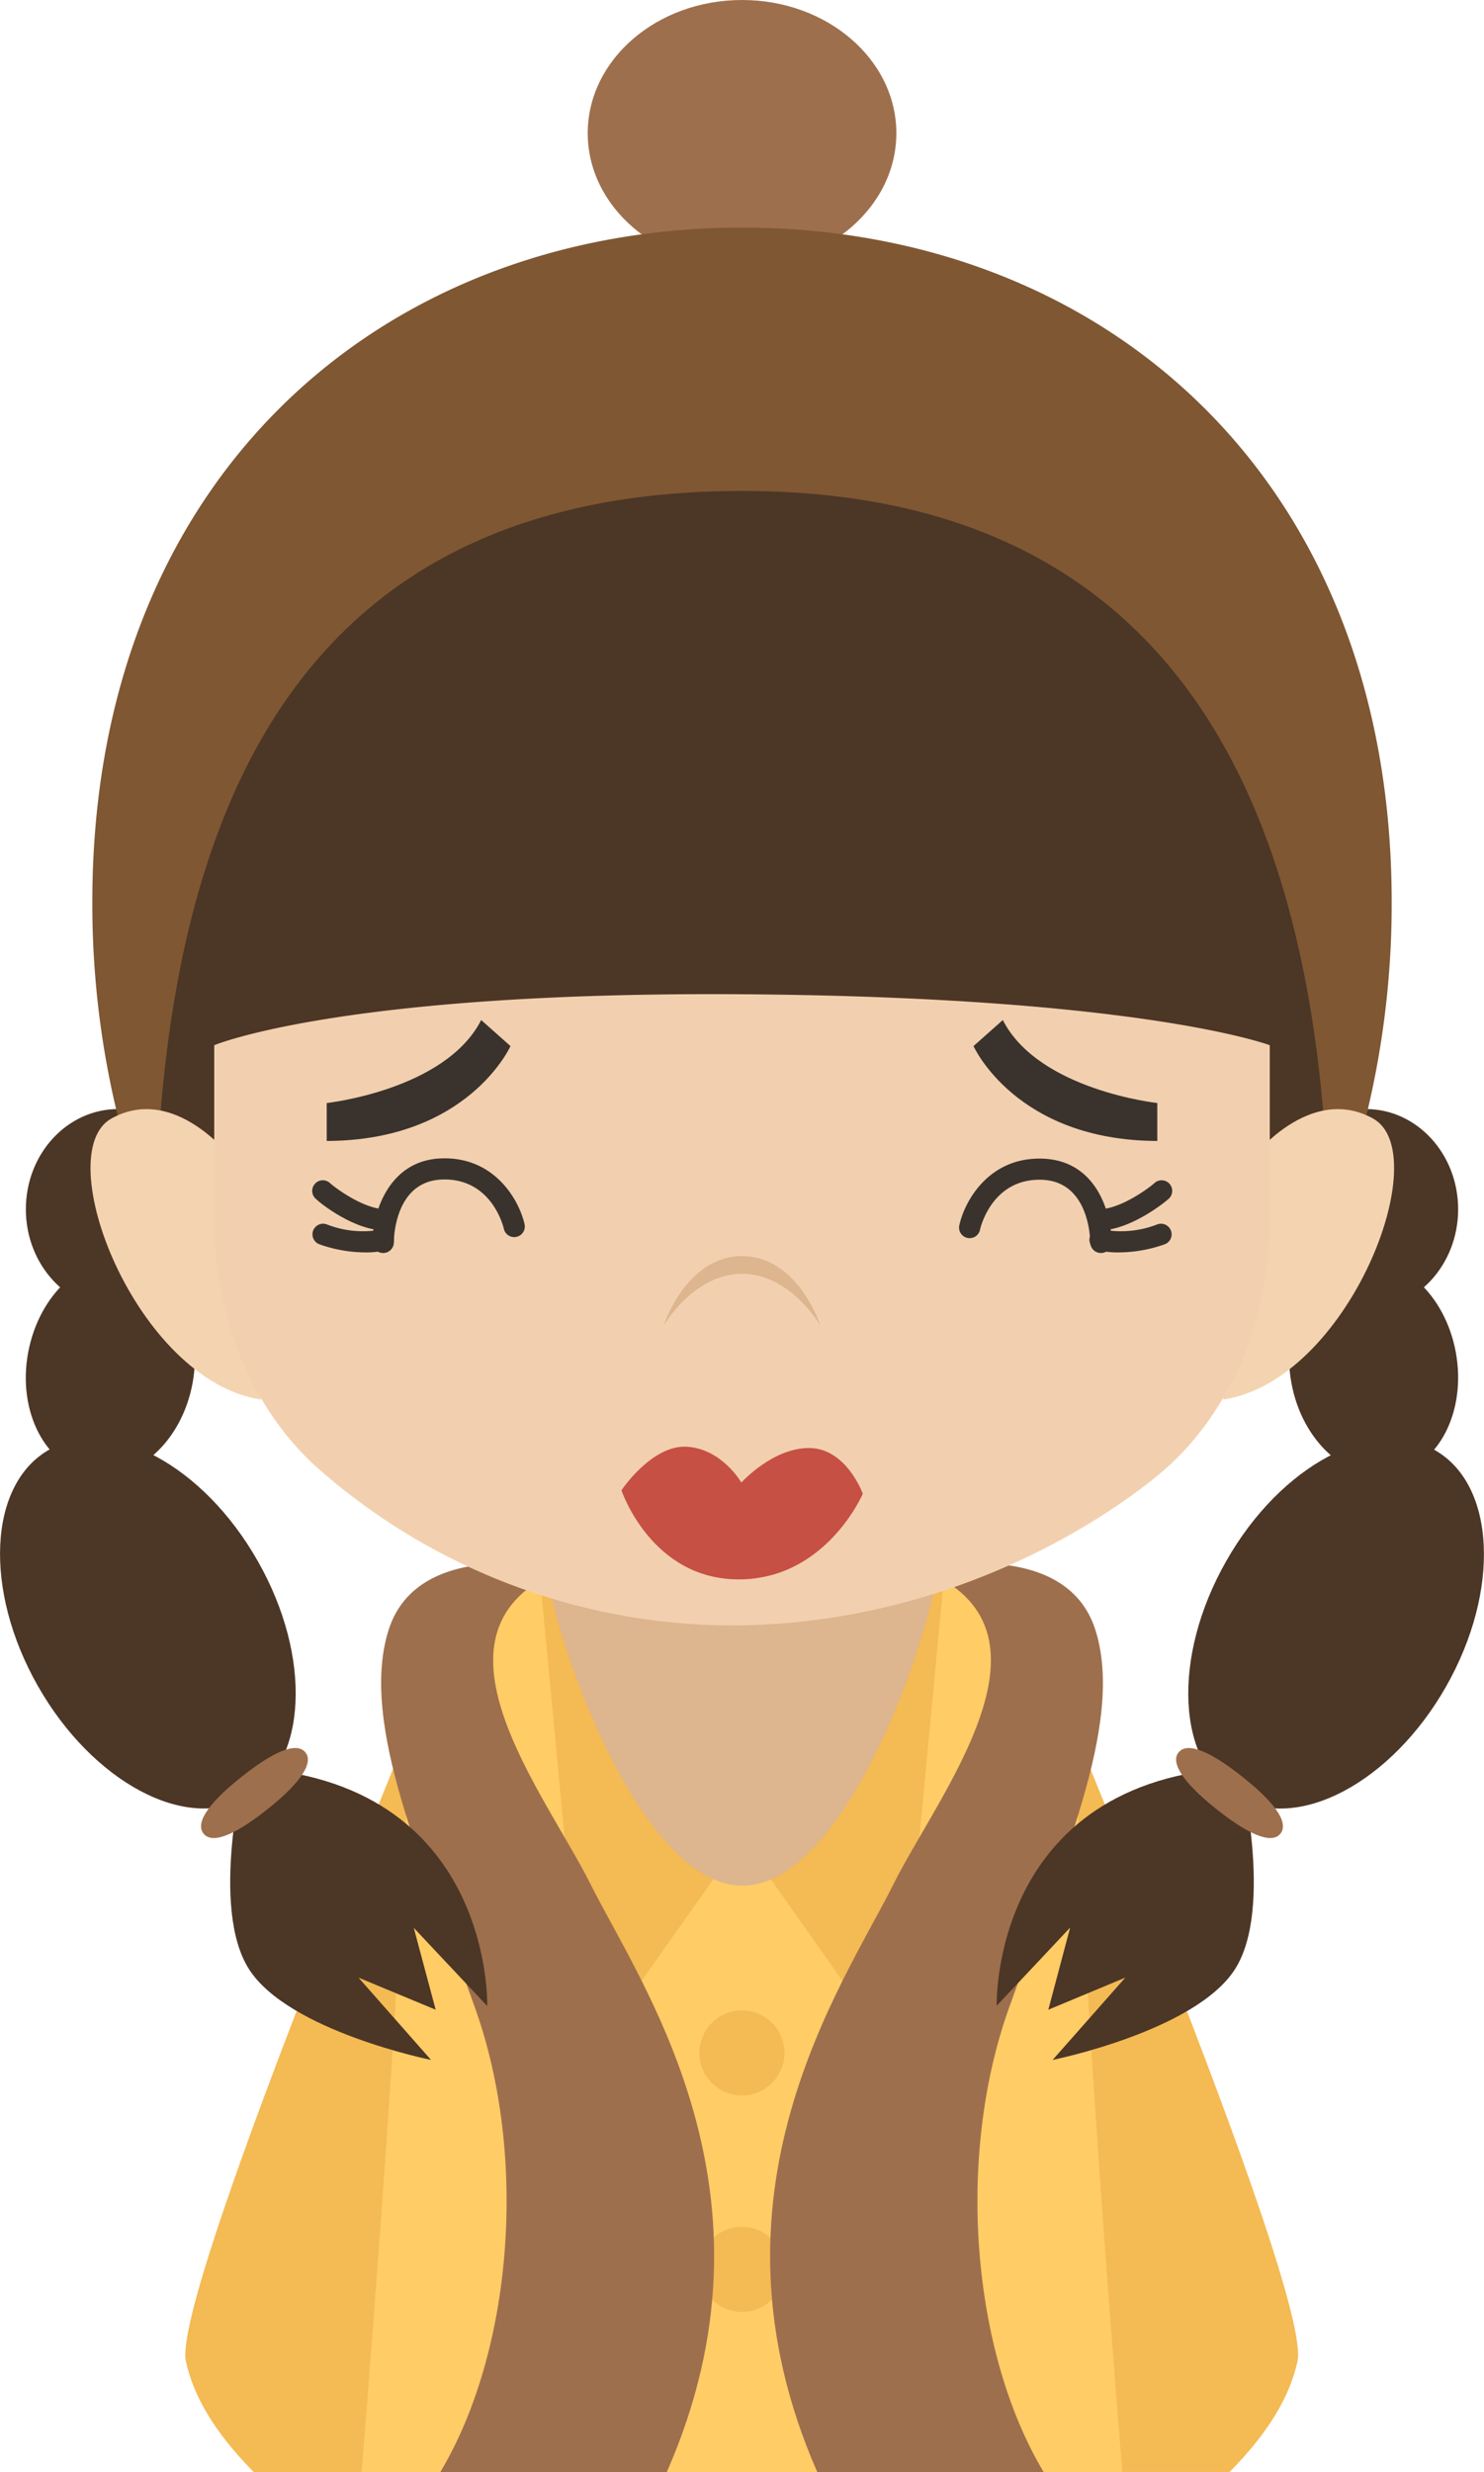 <svg xmlns="http://www.w3.org/2000/svg" viewBox="0 0 172.15 286.61"><defs><style>.cls-1{fill:#f4ba53;}.cls-2{fill:#fc6;}.cls-3{fill:#9e6f4c;}.cls-4{fill:#ddb58e;}.cls-5{fill:#4c3626;}.cls-6{fill:#7f5732;}.cls-7{fill:#f4d3b0;}.cls-8{fill:#f2d0af;}.cls-9{fill:#3a332d;}.cls-10{fill:#c65044;}</style></defs><title>资源 241</title><g id="图层_2" data-name="图层 2"><g id="Layer_1" data-name="Layer 1"><path class="cls-1" d="M53.16,186.87S19.76,265.7,21.57,273.8c.89,4,3.29,8.18,7.87,12.81h30l3-6L45.28,264.82l19-55.35Z"/><path class="cls-1" d="M107.83,209.47l19,55.35-17.19,15.77,3,6h30c4.58-4.63,7-8.83,7.87-12.81,1.82-8.1-31.59-86.93-31.59-86.93Z"/><path class="cls-2" d="M106.55,180.3s-4.7-1.21-20.47-.85c-15.77-.36-20.47.85-20.47.85s-17-4.93-18.87,35.8c-.91,20.42-3,48-4.79,70.51H130.2c-1.82-22.47-3.87-50.09-4.79-70.51C123.59,175.37,106.55,180.3,106.55,180.3Z"/><path class="cls-1" d="M91,238a4.93,4.93,0,1,1-4.92-4.92A4.93,4.93,0,0,1,91,238Z"/><path class="cls-1" d="M91,263.09a4.93,4.93,0,1,1-4.92-4.92A4.93,4.93,0,0,1,91,263.09Z"/><polygon class="cls-1" points="62.38 180.12 67.94 238.82 86.12 213.1 62.38 180.12"/><polygon class="cls-1" points="109.77 180.12 104.21 238.82 86.04 213.1 109.77 180.12"/><path class="cls-3" d="M65.24,181.94s-16.65-3.95-20.15,7,4.22,27.49,10.07,44c6.07,17.11,4.33,39.59-4.08,53.66H77.35c14.22-32.3-3-56.46-8.83-68.13C63.17,207.77,47.94,189,65.24,181.94Z"/><path class="cls-3" d="M127.06,188.94c-3.5-10.95-20.14-7-20.14-7,17.3,7,2.06,25.83-3.29,36.54-5.82,11.67-23,35.83-8.82,68.13h26.26c-8.41-14.07-10.14-36.55-4.08-53.66C122.85,216.43,130.57,199.89,127.06,188.94Z"/><path class="cls-4" d="M108.74,181.38c0,5.69-10.11,37.24-22.62,37.24s-22.71-31.55-22.71-37.24,10.15-10.32,22.67-10.32S108.74,175.68,108.74,181.38Z"/><path class="cls-5" d="M28.36,204.93s-4.07,16.26.55,23.41S50,238.82,50,238.82l-8.41-9.54L50.54,233,48,223.51l8.52,9.06S57.28,206.32,28.36,204.93Z"/><path class="cls-5" d="M24.4,140.2c0,6.42-4.79,11.63-10.7,11.63S3,146.62,3,140.2s4.79-11.62,10.7-11.62S24.4,133.79,24.4,140.2Z"/><path class="cls-5" d="M22.35,160.29c-1.23,6.84-6.51,11.6-11.78,10.65S2,163.68,3.26,156.84,9.77,145.24,15,146.2,23.59,153.46,22.35,160.29Z"/><path class="cls-5" d="M29.91,181c6.33,11.12,5.75,23.39-1.29,27.4S10.73,206.6,4.4,195.48s-5.76-23.39,1.29-27.4S23.58,169.83,29.91,181Z"/><path class="cls-3" d="M35.43,203.17c.83,1,0,3.09-4.41,6.59s-6.58,3.87-7.41,2.82,0-3.08,4.41-6.58S34.6,202.13,35.43,203.17Z"/><path class="cls-5" d="M143.79,204.93s4.07,16.26-.55,23.41-21.13,10.48-21.13,10.48l8.43-9.54L121.61,233l2.53-9.52-8.52,9.06S114.88,206.32,143.79,204.93Z"/><path class="cls-5" d="M147.75,140.2c0,6.42,4.79,11.63,10.7,11.63s10.7-5.21,10.7-11.63-4.79-11.62-10.7-11.62S147.75,133.79,147.75,140.2Z"/><path class="cls-5" d="M149.8,160.29c1.23,6.84,6.51,11.6,11.78,10.65s8.54-7.26,7.31-14.1-6.51-11.6-11.78-10.64S148.56,153.46,149.8,160.29Z"/><path class="cls-5" d="M142.24,181c-6.33,11.12-5.76,23.39,1.29,27.4s17.9-1.75,24.22-12.87,5.76-23.39-1.29-27.4S148.57,169.83,142.24,181Z"/><path class="cls-3" d="M136.72,203.17c-.83,1,0,3.09,4.41,6.59s6.58,3.87,7.41,2.82,0-3.08-4.41-6.58S137.55,202.13,136.72,203.17Z"/><ellipse class="cls-3" cx="86.08" cy="15.44" rx="17.9" ry="15.44"/><path class="cls-6" d="M155.44,139.57a103.56,103.56,0,0,0,6-35c0-49.35-33.74-78.18-75.36-78.18S10.71,55.23,10.71,104.58a103.56,103.56,0,0,0,6,35Z"/><path class="cls-5" d="M154.08,138.59c-1.58-45.75-18-81.67-68-81.67-50.86,0-66.5,35.92-68,81.67Z"/><path class="cls-7" d="M26.9,134.31s-6.6-8.69-13.95-4.65,2.82,30.44,17.35,32.6Z"/><path class="cls-7" d="M145.25,134.31s6.6-8.69,14-4.65-2.83,30.44-17.36,32.6Z"/><path class="cls-8" d="M24.85,121.18v20.33c0,11.22,4.39,21.8,11.85,28.56a72.91,72.91,0,0,0,49.38,18.37c30.23-.58,49.37-18.37,49.37-18.37,7.47-6.76,11.85-17.34,11.85-28.56V121.18s-14.76-5.59-61.22-5.91S24.85,121.18,24.85,121.18Z"/><path class="cls-4" d="M95.17,153.68s-3.46-6-9.09-6-9.09,6-9.09,6,2.58-8.05,9.09-8.05S95.17,153.68,95.17,153.68Z"/><path class="cls-9" d="M59.22,121.28s-4.9,10.95-21.32,11v-4.4s13.77-1.49,17.92-9.62Z"/><path class="cls-9" d="M112.93,121.28s4.89,10.95,21.32,11v-4.4s-13.77-1.49-17.92-9.62Z"/><path class="cls-9" d="M127.69,145.27h0a1.24,1.24,0,0,1-1.22-1.24c0-.29-.07-7.06-5.61-7.25-5.74-.19-7.1,5.48-7.16,5.72a1.23,1.23,0,1,1-2.39-.55c.62-2.73,3.43-7.83,9.63-7.62,6.35.21,8,6.45,8,9.71A1.23,1.23,0,0,1,127.69,145.27Z"/><path class="cls-9" d="M129.8,145.2a9.34,9.34,0,0,1-2.44-.27,1.23,1.23,0,1,1,.67-2.36,11.58,11.58,0,0,0,6.25-.63,1.23,1.23,0,0,1,.8,2.33A16.13,16.13,0,0,1,129.8,145.2Z"/><path class="cls-9" d="M127.54,142.65h-.09a1.23,1.23,0,0,1,0-2.46h.06c2.28,0,5.36-2.13,6.38-3a1.23,1.23,0,1,1,1.56,1.89C135.28,139.27,131.14,142.65,127.54,142.65Z"/><path class="cls-9" d="M44.46,145.27h0A1.24,1.24,0,0,0,45.69,144c0-.29.06-7.06,5.6-7.25,5.74-.19,7.11,5.48,7.16,5.72a1.23,1.23,0,0,0,2.4-.55c-.62-2.73-3.43-7.83-9.64-7.62s-8,6.45-8,9.71A1.24,1.24,0,0,0,44.46,145.27Z"/><path class="cls-9" d="M42.36,145.2a9.43,9.43,0,0,0,2.44-.27,1.22,1.22,0,0,0,.84-1.52,1.23,1.23,0,0,0-1.52-.84,11.54,11.54,0,0,1-6.24-.63,1.23,1.23,0,0,0-.8,2.33A16.09,16.09,0,0,0,42.36,145.2Z"/><path class="cls-9" d="M44.61,142.65h.07a1.25,1.25,0,0,0,1.24-1.25,1.23,1.23,0,0,0-1.23-1.21h0c-2.28,0-5.37-2.13-6.38-3a1.23,1.23,0,1,0-1.56,1.89C36.87,139.27,41,142.65,44.61,142.65Z"/><path class="cls-10" d="M72.09,172.78s3.53-5.3,7.6-5.05S86,171.88,86,171.88s3.67-4.07,7.94-4,6.15,5.3,6.15,5.3-4.25,9.93-14.4,9.93S72.09,172.78,72.09,172.78Z"/></g></g></svg>